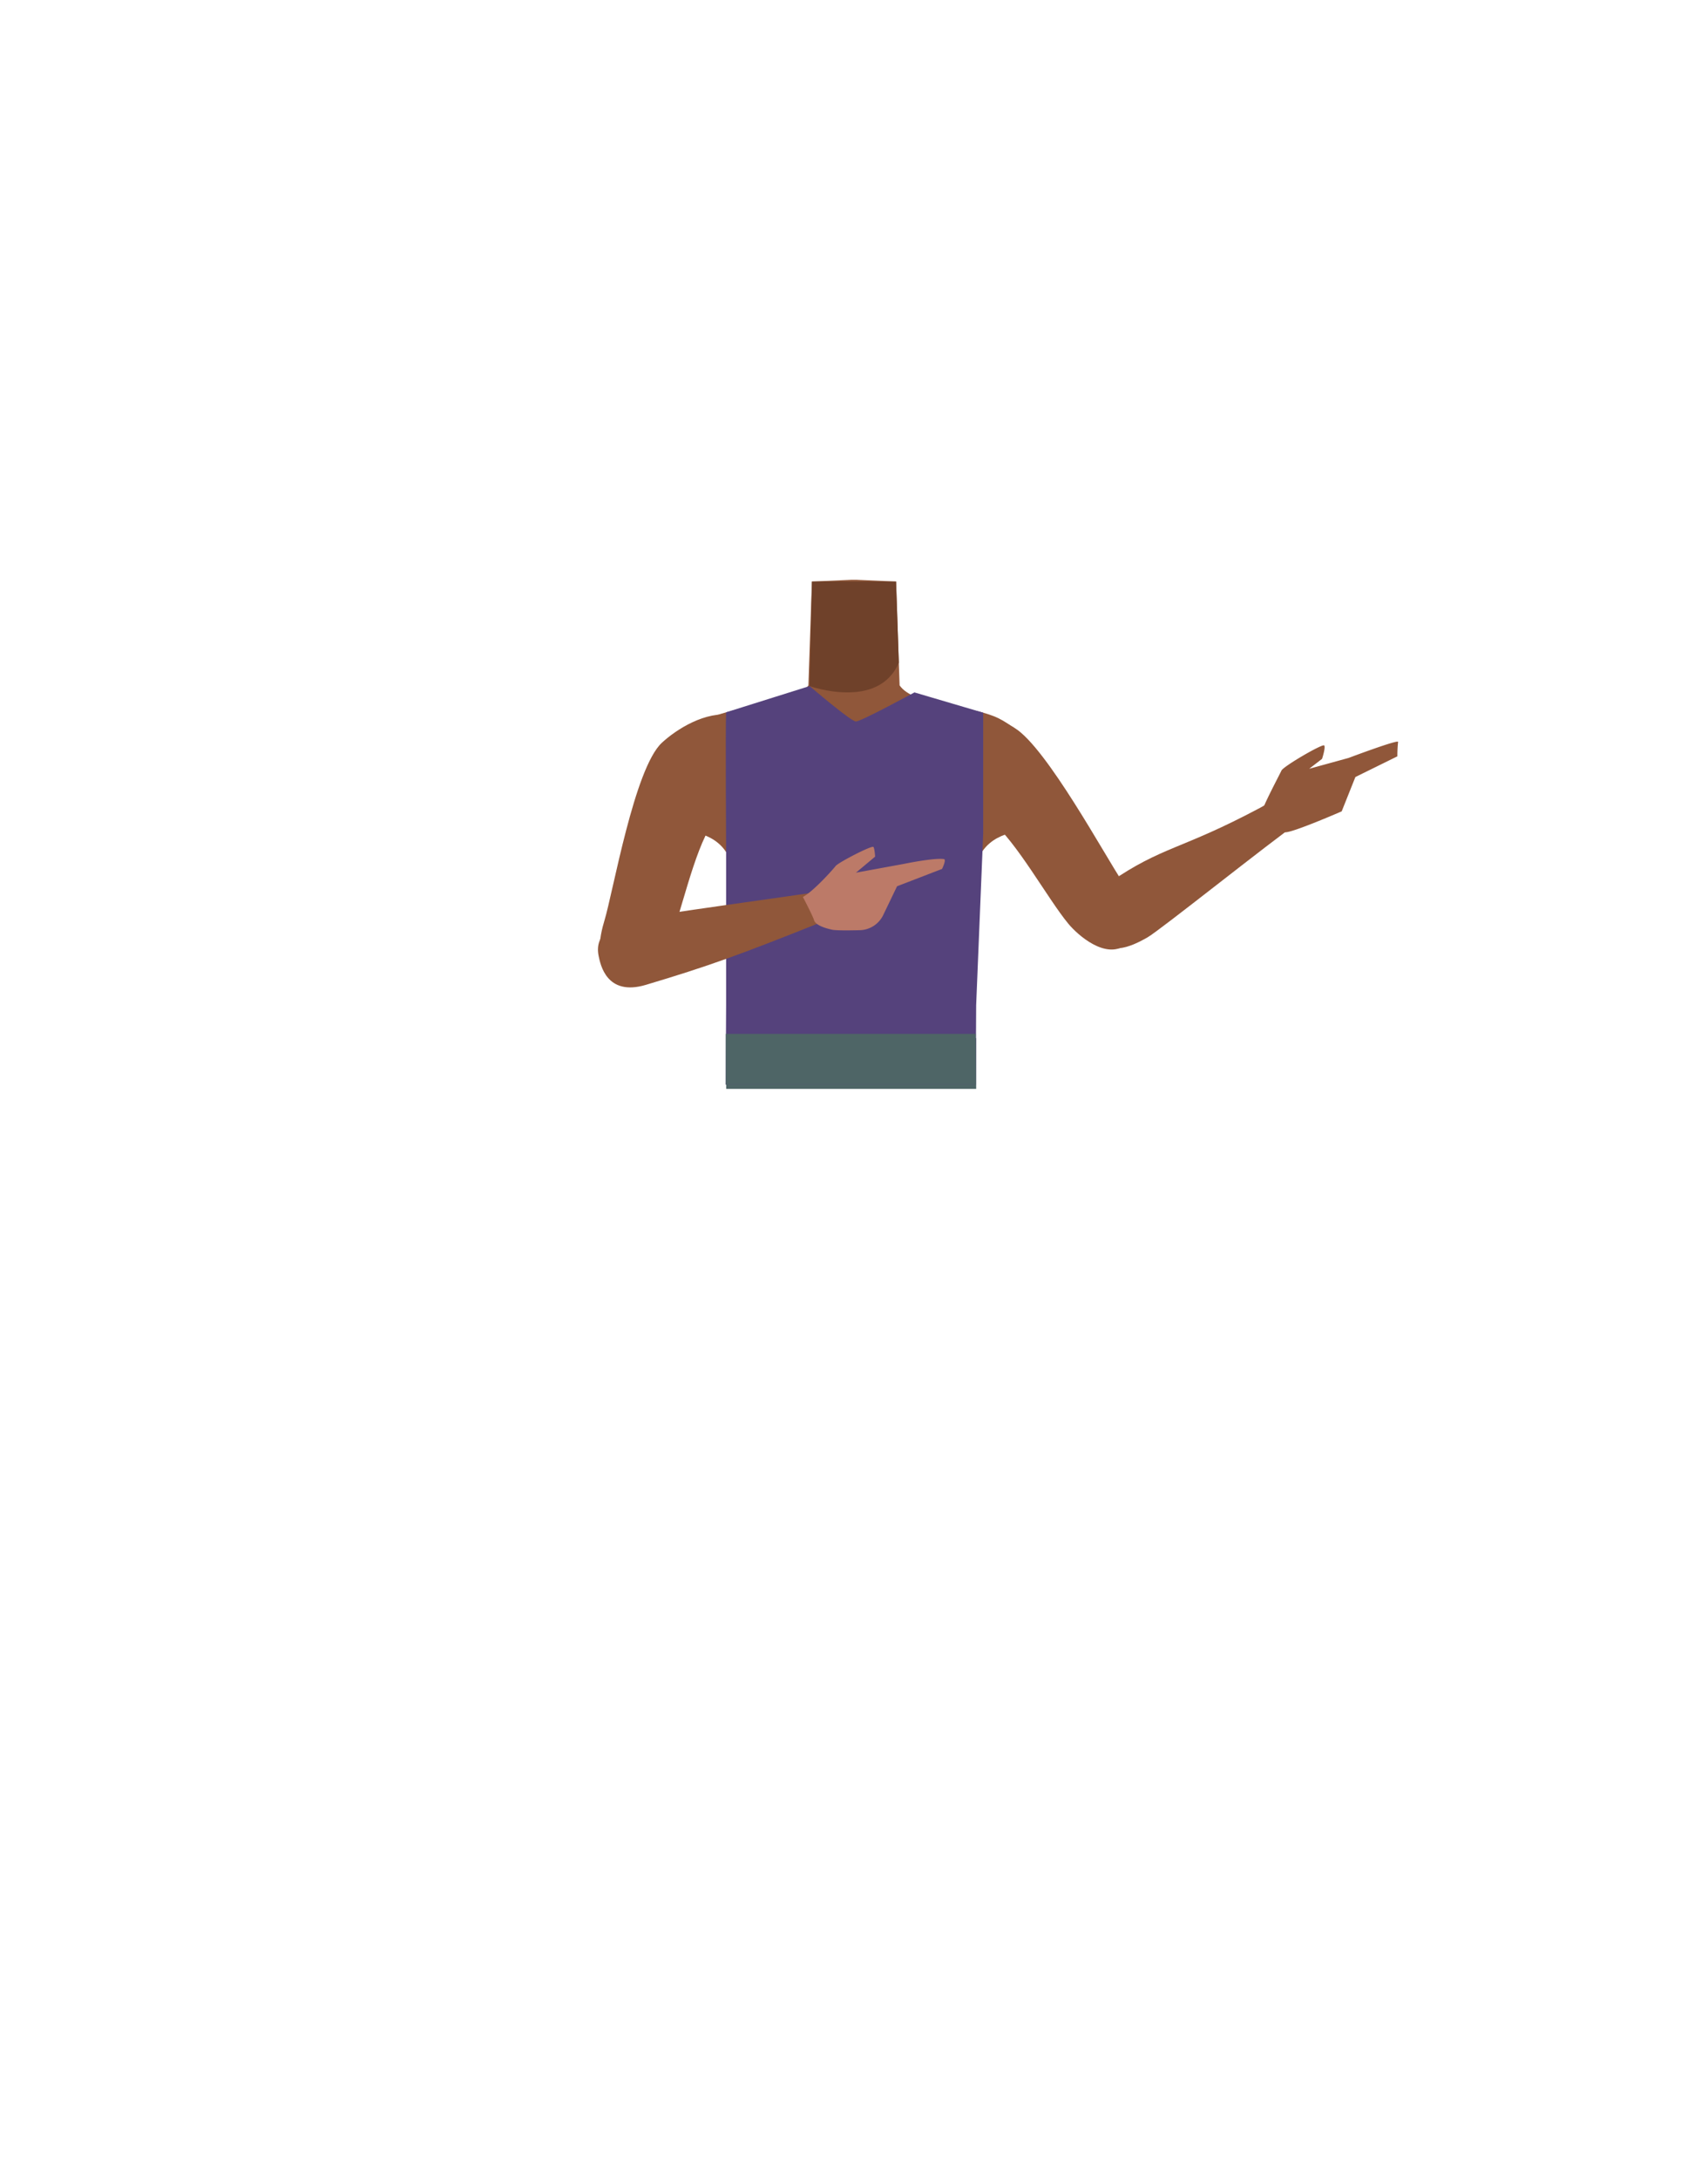 <svg xmlns="http://www.w3.org/2000/svg" viewBox="0 0 788 1005"><defs><style>.cls-1{fill:#90573a;}.cls-2{fill:#6f412a;}.cls-3{fill:#4e6566;}.cls-4{fill:#55427c;}.cls-5{fill:#bc7a68;}</style></defs><g id="Calque_9" data-name="Calque 9"><path class="cls-1" d="M394,418.38c-5.48-3.57-8-.63-13.73,2.52-9.75,5.34-15.83,23.72-26.67,26.21-3.85.89-12.68-15.07-13.71-21.32-1.53-9.32,2.52-27.51-8.39-36.85-9.24-7.91-21.45-3.68-25.46-16.3-7-22,13.45-38.48,23.4-42.34,15.17-5.88,37.14-5.1,43.52-14.23l.94-27.7.69-20.19,18.32-.81h2.18l18.32.81.69,20.19.94,27.7c6.38,9.13,28.35,8.35,43.52,14.23,9.95,3.86,30.39,20.37,23.4,42.34-4,12.62-16.22,8.39-25.46,16.3-10.91,9.34-6.86,27.53-8.39,36.85-1,6.25-9.86,22.21-13.71,21.32-10.84-2.49-16.92-20.87-26.67-26.21-5.74-3.15-8.25-6.09-13.73-2.52"/><path class="cls-2" d="M373.51,316.38s31.77,11.4,41.17-10.8l-1.27-37.4H374.59Z"/><path class="cls-1" d="M582.21,374.51c.26-2.54,8.11-17.2,9-19.16s19-12.51,19.73-11.58-1,6.18-1,6.18L604,354.53l18.18-5s23.15-8.72,22.84-7.38a61.77,61.77,0,0,0-.33,6.64l-19.37,9.54L619,374.16s-22.94,10-26.12,9.64c-.94-.12-5.28,1.72-6.67-1.31C585.27,380.56,582.21,374.51,582.21,374.51Z"/><path class="cls-1" d="M342.27,345.1c3.23,19.55-8.45,27-13.78,34.93C320,392.69,314,422.23,308.33,436c-2.69,6.48-11.52,20.69-22.16,17.18h0c-13.49-5.13-9.3-22.11-7.34-28.54,4-13.1,13.83-70.39,26.53-82.11,6.46-6,20.12-14.93,32.75-12.76,8.12,1.39,2.83,7.32,4.16,15.37Z"/><path class="cls-1" d="M433.73,349.14c2.66,19.64,16,23.28,23.45,29.33C469,388.08,483.41,414.55,492.9,426c4.48,5.4,17.09,16.38,26.23,9.9h0c11.39-8.87,2.38-23.86-1.38-29.44-7.67-11.34-34.82-61.57-49.52-70.67,0,0-14.45-10-25.89-4.26-7.34,3.72-9.71,9.53-8.61,17.62Z"/><path class="cls-1" d="M505.14,431.59c5.9,9.54,16.06,5.41,24.31.66,5.88-3.38,56.07-43.57,70.8-53.88,8.33-5.82,6.38-7.77,3.4-13-2.72-4.79-18.55,5.16-22.17,7.09C544.6,392.13,536.55,390,511.82,407,496.16,417.73,503.12,428.32,505.14,431.59Z"/><rect class="cls-3" x="335.04" y="478.74" width="115.32" height="23.41"/><path class="cls-4" d="M335,328.48c-.33,5.78,0,64.53,0,64.53v70.07l-.19,37.09H450.17l.19-36.63,3.25-79.3V328.66l-31.72-9.35s-24.67,13.41-27,13.41-21.37-16.34-21.37-16.34Z"/><path class="cls-1" d="M276.2,440.92c-2.29-11,7.92-15,17.18-17.21,6.59-1.6,72.12-10.57,89.9-13.24,10.05-1.5,15.35-2.57,16.81,3.29,1.32,5.34-19.3,10.76-23.11,12.28-35.36,14.12-50.17,19.53-79,28.13C279.79,459.6,277,444.69,276.2,440.92Z"/><path class="cls-5" d="M370.42,413.64c4.77-2.51,13.86-12.64,15.1-14.27s16.91-9.72,17.47-8.78.75,4.45.75,4.45l-8.84,7.4L417,398.39s13.95-2.89,18.49-2.22c1.27.18-.86,4.54-.86,4.54l-20.77,8-6.37,13.25a12.33,12.33,0,0,1-10.8,7c-5.16.13-11.34.18-13-.26-.9-.23-7.39-1.55-8.16-4.44C375,422.36,370.42,413.64,370.42,413.64Z"/></g><g id="Calque_10" data-name="Calque 10"><rect class="cls-3" x="334.85" y="476.76" width="115.32" height="23.41"/></g></svg>